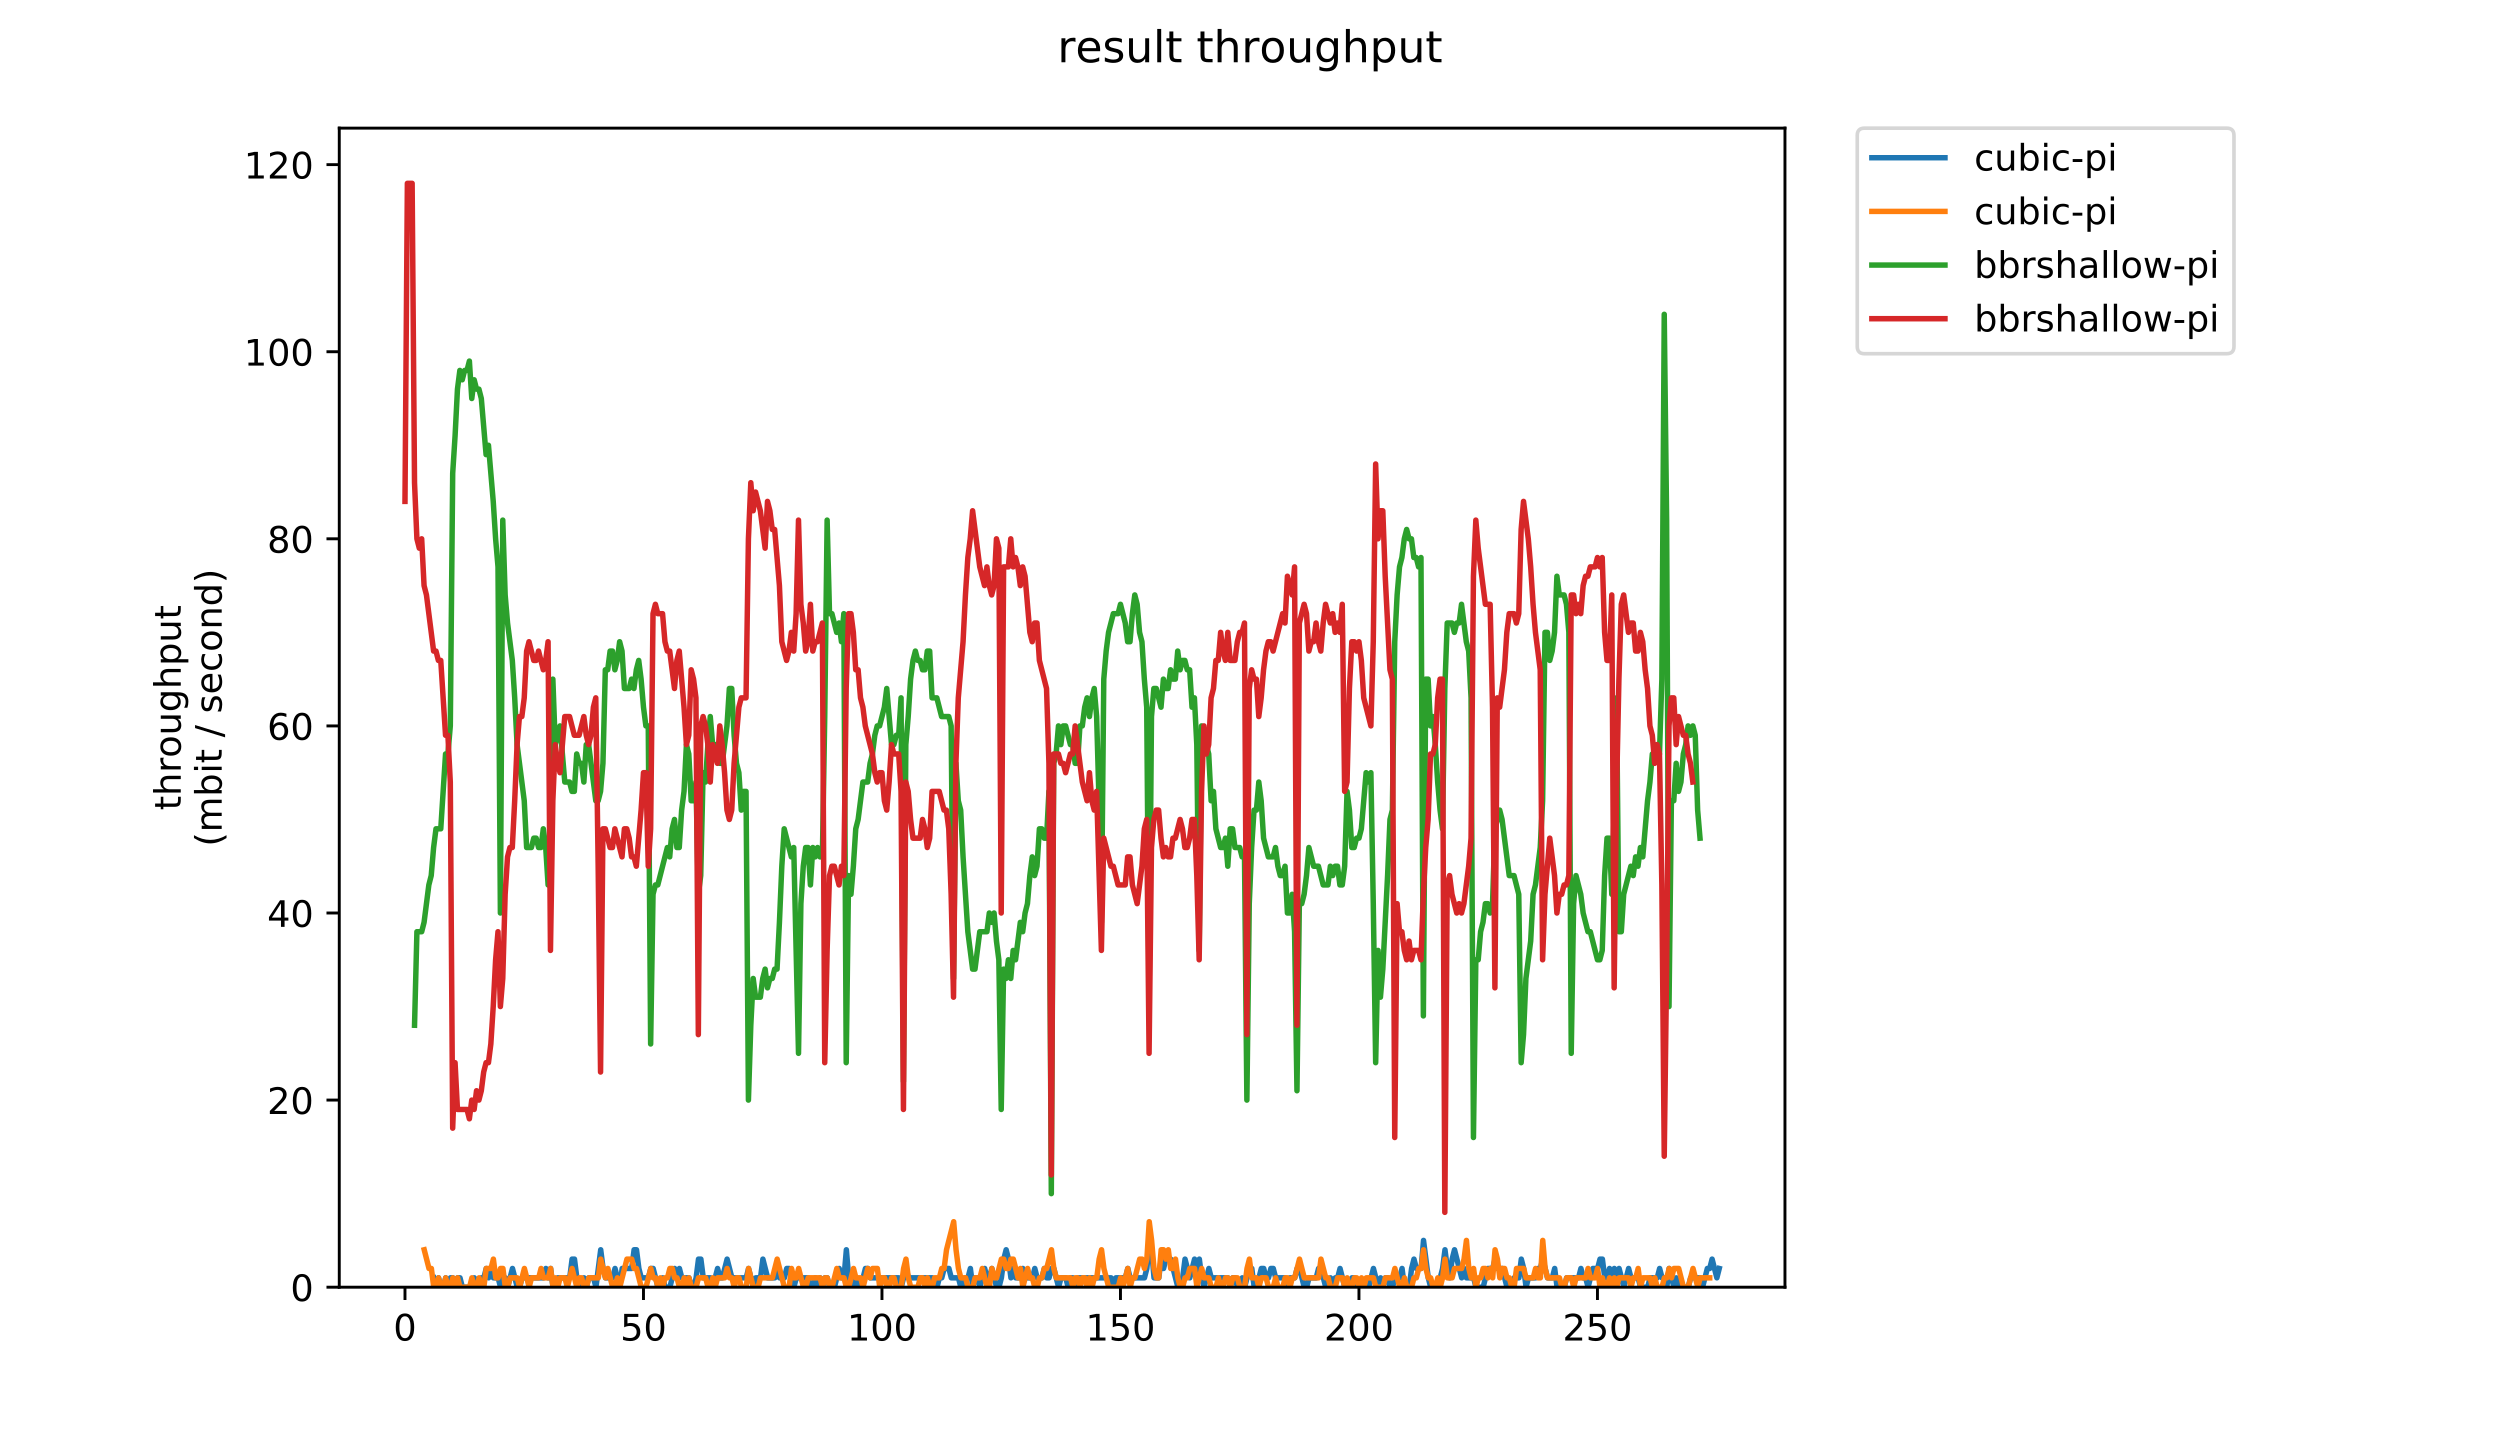 <?xml version="1.0" encoding="utf-8" standalone="no"?>
<!DOCTYPE svg PUBLIC "-//W3C//DTD SVG 1.1//EN"
  "http://www.w3.org/Graphics/SVG/1.1/DTD/svg11.dtd">
<!-- Created with matplotlib (https://matplotlib.org/) -->
<svg height="396pt" version="1.1" viewBox="0 0 684 396" width="684pt" xmlns="http://www.w3.org/2000/svg" xmlns:xlink="http://www.w3.org/1999/xlink">
 <defs>
  <style type="text/css">
*{stroke-linecap:butt;stroke-linejoin:round;}
  </style>
 </defs>
 <g id="figure_1">
  <g id="patch_1">
   <path d="M 0 396 
L 684 396 
L 684 0 
L 0 0 
z
" style="fill:#ffffff;"/>
  </g>
  <g id="axes_1">
   <g id="patch_2">
    <path d="M 92.824 352.174 
L 488.365 352.174 
L 488.365 35.062 
L 92.824 35.062 
z
" style="fill:#ffffff;"/>
   </g>
   <g id="matplotlib.axis_1">
    <g id="xtick_1">
     <g id="line2d_1">
      <defs>
       <path d="M 0 0 
L 0 3.5 
" id="m03ad775b91" style="stroke:#000000;stroke-width:0.8;"/>
      </defs>
      <g>
       <use style="stroke:#000000;stroke-width:0.8;" x="110.803" xlink:href="#m03ad775b91" y="352.174"/>
      </g>
     </g>
     <g id="text_1">
      <!-- 0 -->
      <defs>
       <path d="M 31.781 66.406 
Q 24.172 66.406 20.328 58.906 
Q 16.5 51.422 16.5 36.375 
Q 16.5 21.391 20.328 13.891 
Q 24.172 6.391 31.781 6.391 
Q 39.453 6.391 43.281 13.891 
Q 47.125 21.391 47.125 36.375 
Q 47.125 51.422 43.281 58.906 
Q 39.453 66.406 31.781 66.406 
z
M 31.781 74.219 
Q 44.047 74.219 50.516 64.516 
Q 56.984 54.828 56.984 36.375 
Q 56.984 17.969 50.516 8.266 
Q 44.047 -1.422 31.781 -1.422 
Q 19.531 -1.422 13.062 8.266 
Q 6.594 17.969 6.594 36.375 
Q 6.594 54.828 13.062 64.516 
Q 19.531 74.219 31.781 74.219 
z
" id="DejaVuSans-48"/>
      </defs>
      <g transform="translate(107.622 366.773)scale(0.1 -0.1)">
       <use xlink:href="#DejaVuSans-48"/>
      </g>
     </g>
    </g>
    <g id="xtick_2">
     <g id="line2d_2">
      <g>
       <use style="stroke:#000000;stroke-width:0.8;" x="176.055" xlink:href="#m03ad775b91" y="352.174"/>
      </g>
     </g>
     <g id="text_2">
      <!-- 50 -->
      <defs>
       <path d="M 10.797 72.906 
L 49.516 72.906 
L 49.516 64.594 
L 19.828 64.594 
L 19.828 46.734 
Q 21.969 47.469 24.109 47.828 
Q 26.266 48.188 28.422 48.188 
Q 40.625 48.188 47.75 41.5 
Q 54.891 34.812 54.891 23.391 
Q 54.891 11.625 47.562 5.094 
Q 40.234 -1.422 26.906 -1.422 
Q 22.312 -1.422 17.547 -0.641 
Q 12.797 0.141 7.719 1.703 
L 7.719 11.625 
Q 12.109 9.234 16.797 8.062 
Q 21.484 6.891 26.703 6.891 
Q 35.156 6.891 40.078 11.328 
Q 45.016 15.766 45.016 23.391 
Q 45.016 31 40.078 35.438 
Q 35.156 39.891 26.703 39.891 
Q 22.75 39.891 18.812 39.016 
Q 14.891 38.141 10.797 36.281 
z
" id="DejaVuSans-53"/>
      </defs>
      <g transform="translate(169.693 366.773)scale(0.1 -0.1)">
       <use xlink:href="#DejaVuSans-53"/>
       <use x="63.623" xlink:href="#DejaVuSans-48"/>
      </g>
     </g>
    </g>
    <g id="xtick_3">
     <g id="line2d_3">
      <g>
       <use style="stroke:#000000;stroke-width:0.8;" x="241.307" xlink:href="#m03ad775b91" y="352.174"/>
      </g>
     </g>
     <g id="text_3">
      <!-- 100 -->
      <defs>
       <path d="M 12.406 8.297 
L 28.516 8.297 
L 28.516 63.922 
L 10.984 60.406 
L 10.984 69.391 
L 28.422 72.906 
L 38.281 72.906 
L 38.281 8.297 
L 54.391 8.297 
L 54.391 0 
L 12.406 0 
z
" id="DejaVuSans-49"/>
      </defs>
      <g transform="translate(231.763 366.773)scale(0.1 -0.1)">
       <use xlink:href="#DejaVuSans-49"/>
       <use x="63.623" xlink:href="#DejaVuSans-48"/>
       <use x="127.246" xlink:href="#DejaVuSans-48"/>
      </g>
     </g>
    </g>
    <g id="xtick_4">
     <g id="line2d_4">
      <g>
       <use style="stroke:#000000;stroke-width:0.8;" x="306.559" xlink:href="#m03ad775b91" y="352.174"/>
      </g>
     </g>
     <g id="text_4">
      <!-- 150 -->
      <g transform="translate(297.015 366.773)scale(0.1 -0.1)">
       <use xlink:href="#DejaVuSans-49"/>
       <use x="63.623" xlink:href="#DejaVuSans-53"/>
       <use x="127.246" xlink:href="#DejaVuSans-48"/>
      </g>
     </g>
    </g>
    <g id="xtick_5">
     <g id="line2d_5">
      <g>
       <use style="stroke:#000000;stroke-width:0.8;" x="371.811" xlink:href="#m03ad775b91" y="352.174"/>
      </g>
     </g>
     <g id="text_5">
      <!-- 200 -->
      <defs>
       <path d="M 19.188 8.297 
L 53.609 8.297 
L 53.609 0 
L 7.328 0 
L 7.328 8.297 
Q 12.938 14.109 22.625 23.891 
Q 32.328 33.688 34.812 36.531 
Q 39.547 41.844 41.422 45.531 
Q 43.312 49.219 43.312 52.781 
Q 43.312 58.594 39.234 62.25 
Q 35.156 65.922 28.609 65.922 
Q 23.969 65.922 18.812 64.312 
Q 13.672 62.703 7.812 59.422 
L 7.812 69.391 
Q 13.766 71.781 18.938 73 
Q 24.125 74.219 28.422 74.219 
Q 39.75 74.219 46.484 68.547 
Q 53.219 62.891 53.219 53.422 
Q 53.219 48.922 51.531 44.891 
Q 49.859 40.875 45.406 35.406 
Q 44.188 33.984 37.641 27.219 
Q 31.109 20.453 19.188 8.297 
z
" id="DejaVuSans-50"/>
      </defs>
      <g transform="translate(362.267 366.773)scale(0.1 -0.1)">
       <use xlink:href="#DejaVuSans-50"/>
       <use x="63.623" xlink:href="#DejaVuSans-48"/>
       <use x="127.246" xlink:href="#DejaVuSans-48"/>
      </g>
     </g>
    </g>
    <g id="xtick_6">
     <g id="line2d_6">
      <g>
       <use style="stroke:#000000;stroke-width:0.8;" x="437.063" xlink:href="#m03ad775b91" y="352.174"/>
      </g>
     </g>
     <g id="text_6">
      <!-- 250 -->
      <g transform="translate(427.519 366.773)scale(0.1 -0.1)">
       <use xlink:href="#DejaVuSans-50"/>
       <use x="63.623" xlink:href="#DejaVuSans-53"/>
       <use x="127.246" xlink:href="#DejaVuSans-48"/>
      </g>
     </g>
    </g>
   </g>
   <g id="matplotlib.axis_2">
    <g id="ytick_1">
     <g id="line2d_7">
      <defs>
       <path d="M 0 0 
L -3.5 0 
" id="m8c7e1a7ffc" style="stroke:#000000;stroke-width:0.8;"/>
      </defs>
      <g>
       <use style="stroke:#000000;stroke-width:0.8;" x="92.824" xlink:href="#m8c7e1a7ffc" y="352.174"/>
      </g>
     </g>
     <g id="text_7">
      <!-- 0 -->
      <g transform="translate(79.461 355.973)scale(0.1 -0.1)">
       <use xlink:href="#DejaVuSans-48"/>
      </g>
     </g>
    </g>
    <g id="ytick_2">
     <g id="line2d_8">
      <g>
       <use style="stroke:#000000;stroke-width:0.8;" x="92.824" xlink:href="#m8c7e1a7ffc" y="300.986"/>
      </g>
     </g>
     <g id="text_8">
      <!-- 20 -->
      <g transform="translate(73.099 304.785)scale(0.1 -0.1)">
       <use xlink:href="#DejaVuSans-50"/>
       <use x="63.623" xlink:href="#DejaVuSans-48"/>
      </g>
     </g>
    </g>
    <g id="ytick_3">
     <g id="line2d_9">
      <g>
       <use style="stroke:#000000;stroke-width:0.8;" x="92.824" xlink:href="#m8c7e1a7ffc" y="249.798"/>
      </g>
     </g>
     <g id="text_9">
      <!-- 40 -->
      <defs>
       <path d="M 37.797 64.312 
L 12.891 25.391 
L 37.797 25.391 
z
M 35.203 72.906 
L 47.609 72.906 
L 47.609 25.391 
L 58.016 25.391 
L 58.016 17.188 
L 47.609 17.188 
L 47.609 0 
L 37.797 0 
L 37.797 17.188 
L 4.891 17.188 
L 4.891 26.703 
z
" id="DejaVuSans-52"/>
      </defs>
      <g transform="translate(73.099 253.597)scale(0.1 -0.1)">
       <use xlink:href="#DejaVuSans-52"/>
       <use x="63.623" xlink:href="#DejaVuSans-48"/>
      </g>
     </g>
    </g>
    <g id="ytick_4">
     <g id="line2d_10">
      <g>
       <use style="stroke:#000000;stroke-width:0.8;" x="92.824" xlink:href="#m8c7e1a7ffc" y="198.609"/>
      </g>
     </g>
     <g id="text_10">
      <!-- 60 -->
      <defs>
       <path d="M 33.016 40.375 
Q 26.375 40.375 22.484 35.828 
Q 18.609 31.297 18.609 23.391 
Q 18.609 15.531 22.484 10.953 
Q 26.375 6.391 33.016 6.391 
Q 39.656 6.391 43.531 10.953 
Q 47.406 15.531 47.406 23.391 
Q 47.406 31.297 43.531 35.828 
Q 39.656 40.375 33.016 40.375 
z
M 52.594 71.297 
L 52.594 62.312 
Q 48.875 64.062 45.094 64.984 
Q 41.312 65.922 37.594 65.922 
Q 27.828 65.922 22.672 59.328 
Q 17.531 52.734 16.797 39.406 
Q 19.672 43.656 24.016 45.922 
Q 28.375 48.188 33.594 48.188 
Q 44.578 48.188 50.953 41.516 
Q 57.328 34.859 57.328 23.391 
Q 57.328 12.156 50.688 5.359 
Q 44.047 -1.422 33.016 -1.422 
Q 20.359 -1.422 13.672 8.266 
Q 6.984 17.969 6.984 36.375 
Q 6.984 53.656 15.188 63.938 
Q 23.391 74.219 37.203 74.219 
Q 40.922 74.219 44.703 73.484 
Q 48.484 72.75 52.594 71.297 
z
" id="DejaVuSans-54"/>
      </defs>
      <g transform="translate(73.099 202.408)scale(0.1 -0.1)">
       <use xlink:href="#DejaVuSans-54"/>
       <use x="63.623" xlink:href="#DejaVuSans-48"/>
      </g>
     </g>
    </g>
    <g id="ytick_5">
     <g id="line2d_11">
      <g>
       <use style="stroke:#000000;stroke-width:0.8;" x="92.824" xlink:href="#m8c7e1a7ffc" y="147.421"/>
      </g>
     </g>
     <g id="text_11">
      <!-- 80 -->
      <defs>
       <path d="M 31.781 34.625 
Q 24.75 34.625 20.719 30.859 
Q 16.703 27.094 16.703 20.516 
Q 16.703 13.922 20.719 10.156 
Q 24.75 6.391 31.781 6.391 
Q 38.812 6.391 42.859 10.172 
Q 46.922 13.969 46.922 20.516 
Q 46.922 27.094 42.891 30.859 
Q 38.875 34.625 31.781 34.625 
z
M 21.922 38.812 
Q 15.578 40.375 12.031 44.719 
Q 8.5 49.078 8.5 55.328 
Q 8.5 64.062 14.719 69.141 
Q 20.953 74.219 31.781 74.219 
Q 42.672 74.219 48.875 69.141 
Q 55.078 64.062 55.078 55.328 
Q 55.078 49.078 51.531 44.719 
Q 48 40.375 41.703 38.812 
Q 48.828 37.156 52.797 32.312 
Q 56.781 27.484 56.781 20.516 
Q 56.781 9.906 50.312 4.234 
Q 43.844 -1.422 31.781 -1.422 
Q 19.734 -1.422 13.25 4.234 
Q 6.781 9.906 6.781 20.516 
Q 6.781 27.484 10.781 32.312 
Q 14.797 37.156 21.922 38.812 
z
M 18.312 54.391 
Q 18.312 48.734 21.844 45.562 
Q 25.391 42.391 31.781 42.391 
Q 38.141 42.391 41.719 45.562 
Q 45.312 48.734 45.312 54.391 
Q 45.312 60.062 41.719 63.234 
Q 38.141 66.406 31.781 66.406 
Q 25.391 66.406 21.844 63.234 
Q 18.312 60.062 18.312 54.391 
z
" id="DejaVuSans-56"/>
      </defs>
      <g transform="translate(73.099 151.22)scale(0.1 -0.1)">
       <use xlink:href="#DejaVuSans-56"/>
       <use x="63.623" xlink:href="#DejaVuSans-48"/>
      </g>
     </g>
    </g>
    <g id="ytick_6">
     <g id="line2d_12">
      <g>
       <use style="stroke:#000000;stroke-width:0.8;" x="92.824" xlink:href="#m8c7e1a7ffc" y="96.233"/>
      </g>
     </g>
     <g id="text_12">
      <!-- 100 -->
      <g transform="translate(66.736 100.032)scale(0.1 -0.1)">
       <use xlink:href="#DejaVuSans-49"/>
       <use x="63.623" xlink:href="#DejaVuSans-48"/>
       <use x="127.246" xlink:href="#DejaVuSans-48"/>
      </g>
     </g>
    </g>
    <g id="ytick_7">
     <g id="line2d_13">
      <g>
       <use style="stroke:#000000;stroke-width:0.8;" x="92.824" xlink:href="#m8c7e1a7ffc" y="45.044"/>
      </g>
     </g>
     <g id="text_13">
      <!-- 120 -->
      <g transform="translate(66.736 48.843)scale(0.1 -0.1)">
       <use xlink:href="#DejaVuSans-49"/>
       <use x="63.623" xlink:href="#DejaVuSans-50"/>
       <use x="127.246" xlink:href="#DejaVuSans-48"/>
      </g>
     </g>
    </g>
    <g id="text_14">
     <!-- throughput -->
     <defs>
      <path d="M 18.312 70.219 
L 18.312 54.688 
L 36.812 54.688 
L 36.812 47.703 
L 18.312 47.703 
L 18.312 18.016 
Q 18.312 11.328 20.141 9.422 
Q 21.969 7.516 27.594 7.516 
L 36.812 7.516 
L 36.812 0 
L 27.594 0 
Q 17.188 0 13.234 3.875 
Q 9.281 7.766 9.281 18.016 
L 9.281 47.703 
L 2.688 47.703 
L 2.688 54.688 
L 9.281 54.688 
L 9.281 70.219 
z
" id="DejaVuSans-116"/>
      <path d="M 54.891 33.016 
L 54.891 0 
L 45.906 0 
L 45.906 32.719 
Q 45.906 40.484 42.875 44.328 
Q 39.844 48.188 33.797 48.188 
Q 26.516 48.188 22.312 43.547 
Q 18.109 38.922 18.109 30.906 
L 18.109 0 
L 9.078 0 
L 9.078 75.984 
L 18.109 75.984 
L 18.109 46.188 
Q 21.344 51.125 25.703 53.562 
Q 30.078 56 35.797 56 
Q 45.219 56 50.047 50.172 
Q 54.891 44.344 54.891 33.016 
z
" id="DejaVuSans-104"/>
      <path d="M 41.109 46.297 
Q 39.594 47.172 37.812 47.578 
Q 36.031 48 33.891 48 
Q 26.266 48 22.188 43.047 
Q 18.109 38.094 18.109 28.812 
L 18.109 0 
L 9.078 0 
L 9.078 54.688 
L 18.109 54.688 
L 18.109 46.188 
Q 20.953 51.172 25.484 53.578 
Q 30.031 56 36.531 56 
Q 37.453 56 38.578 55.875 
Q 39.703 55.766 41.062 55.516 
z
" id="DejaVuSans-114"/>
      <path d="M 30.609 48.391 
Q 23.391 48.391 19.188 42.75 
Q 14.984 37.109 14.984 27.297 
Q 14.984 17.484 19.156 11.844 
Q 23.344 6.203 30.609 6.203 
Q 37.797 6.203 41.984 11.859 
Q 46.188 17.531 46.188 27.297 
Q 46.188 37.016 41.984 42.703 
Q 37.797 48.391 30.609 48.391 
z
M 30.609 56 
Q 42.328 56 49.016 48.375 
Q 55.719 40.766 55.719 27.297 
Q 55.719 13.875 49.016 6.219 
Q 42.328 -1.422 30.609 -1.422 
Q 18.844 -1.422 12.172 6.219 
Q 5.516 13.875 5.516 27.297 
Q 5.516 40.766 12.172 48.375 
Q 18.844 56 30.609 56 
z
" id="DejaVuSans-111"/>
      <path d="M 8.5 21.578 
L 8.5 54.688 
L 17.484 54.688 
L 17.484 21.922 
Q 17.484 14.156 20.5 10.266 
Q 23.531 6.391 29.594 6.391 
Q 36.859 6.391 41.078 11.031 
Q 45.312 15.672 45.312 23.688 
L 45.312 54.688 
L 54.297 54.688 
L 54.297 0 
L 45.312 0 
L 45.312 8.406 
Q 42.047 3.422 37.719 1 
Q 33.406 -1.422 27.688 -1.422 
Q 18.266 -1.422 13.375 4.438 
Q 8.5 10.297 8.5 21.578 
z
M 31.109 56 
z
" id="DejaVuSans-117"/>
      <path d="M 45.406 27.984 
Q 45.406 37.75 41.375 43.109 
Q 37.359 48.484 30.078 48.484 
Q 22.859 48.484 18.828 43.109 
Q 14.797 37.75 14.797 27.984 
Q 14.797 18.266 18.828 12.891 
Q 22.859 7.516 30.078 7.516 
Q 37.359 7.516 41.375 12.891 
Q 45.406 18.266 45.406 27.984 
z
M 54.391 6.781 
Q 54.391 -7.172 48.188 -13.984 
Q 42 -20.797 29.203 -20.797 
Q 24.469 -20.797 20.266 -20.094 
Q 16.062 -19.391 12.109 -17.922 
L 12.109 -9.188 
Q 16.062 -11.328 19.922 -12.344 
Q 23.781 -13.375 27.781 -13.375 
Q 36.625 -13.375 41.016 -8.766 
Q 45.406 -4.156 45.406 5.172 
L 45.406 9.625 
Q 42.625 4.781 38.281 2.391 
Q 33.938 0 27.875 0 
Q 17.828 0 11.672 7.656 
Q 5.516 15.328 5.516 27.984 
Q 5.516 40.672 11.672 48.328 
Q 17.828 56 27.875 56 
Q 33.938 56 38.281 53.609 
Q 42.625 51.219 45.406 46.391 
L 45.406 54.688 
L 54.391 54.688 
z
" id="DejaVuSans-103"/>
      <path d="M 18.109 8.203 
L 18.109 -20.797 
L 9.078 -20.797 
L 9.078 54.688 
L 18.109 54.688 
L 18.109 46.391 
Q 20.953 51.266 25.266 53.625 
Q 29.594 56 35.594 56 
Q 45.562 56 51.781 48.094 
Q 58.016 40.188 58.016 27.297 
Q 58.016 14.406 51.781 6.484 
Q 45.562 -1.422 35.594 -1.422 
Q 29.594 -1.422 25.266 0.953 
Q 20.953 3.328 18.109 8.203 
z
M 48.688 27.297 
Q 48.688 37.203 44.609 42.844 
Q 40.531 48.484 33.406 48.484 
Q 26.266 48.484 22.188 42.844 
Q 18.109 37.203 18.109 27.297 
Q 18.109 17.391 22.188 11.75 
Q 26.266 6.109 33.406 6.109 
Q 40.531 6.109 44.609 11.75 
Q 48.688 17.391 48.688 27.297 
z
" id="DejaVuSans-112"/>
     </defs>
     <g transform="translate(49.459 221.675)rotate(-90)scale(0.1 -0.1)">
      <use xlink:href="#DejaVuSans-116"/>
      <use x="39.209" xlink:href="#DejaVuSans-104"/>
      <use x="102.588" xlink:href="#DejaVuSans-114"/>
      <use x="143.67" xlink:href="#DejaVuSans-111"/>
      <use x="204.852" xlink:href="#DejaVuSans-117"/>
      <use x="268.23" xlink:href="#DejaVuSans-103"/>
      <use x="331.707" xlink:href="#DejaVuSans-104"/>
      <use x="395.086" xlink:href="#DejaVuSans-112"/>
      <use x="458.562" xlink:href="#DejaVuSans-117"/>
      <use x="521.941" xlink:href="#DejaVuSans-116"/>
     </g>
     <!-- (mbit / second) -->
     <defs>
      <path d="M 31 75.875 
Q 24.469 64.656 21.281 53.656 
Q 18.109 42.672 18.109 31.391 
Q 18.109 20.125 21.312 9.062 
Q 24.516 -2 31 -13.188 
L 23.188 -13.188 
Q 15.875 -1.703 12.234 9.375 
Q 8.594 20.453 8.594 31.391 
Q 8.594 42.281 12.203 53.312 
Q 15.828 64.359 23.188 75.875 
z
" id="DejaVuSans-40"/>
      <path d="M 52 44.188 
Q 55.375 50.25 60.062 53.125 
Q 64.75 56 71.094 56 
Q 79.641 56 84.281 50.016 
Q 88.922 44.047 88.922 33.016 
L 88.922 0 
L 79.891 0 
L 79.891 32.719 
Q 79.891 40.578 77.094 44.375 
Q 74.312 48.188 68.609 48.188 
Q 61.625 48.188 57.562 43.547 
Q 53.516 38.922 53.516 30.906 
L 53.516 0 
L 44.484 0 
L 44.484 32.719 
Q 44.484 40.625 41.703 44.406 
Q 38.922 48.188 33.109 48.188 
Q 26.219 48.188 22.156 43.531 
Q 18.109 38.875 18.109 30.906 
L 18.109 0 
L 9.078 0 
L 9.078 54.688 
L 18.109 54.688 
L 18.109 46.188 
Q 21.188 51.219 25.484 53.609 
Q 29.781 56 35.688 56 
Q 41.656 56 45.828 52.969 
Q 50 49.953 52 44.188 
z
" id="DejaVuSans-109"/>
      <path d="M 48.688 27.297 
Q 48.688 37.203 44.609 42.844 
Q 40.531 48.484 33.406 48.484 
Q 26.266 48.484 22.188 42.844 
Q 18.109 37.203 18.109 27.297 
Q 18.109 17.391 22.188 11.75 
Q 26.266 6.109 33.406 6.109 
Q 40.531 6.109 44.609 11.75 
Q 48.688 17.391 48.688 27.297 
z
M 18.109 46.391 
Q 20.953 51.266 25.266 53.625 
Q 29.594 56 35.594 56 
Q 45.562 56 51.781 48.094 
Q 58.016 40.188 58.016 27.297 
Q 58.016 14.406 51.781 6.484 
Q 45.562 -1.422 35.594 -1.422 
Q 29.594 -1.422 25.266 0.953 
Q 20.953 3.328 18.109 8.203 
L 18.109 0 
L 9.078 0 
L 9.078 75.984 
L 18.109 75.984 
z
" id="DejaVuSans-98"/>
      <path d="M 9.422 54.688 
L 18.406 54.688 
L 18.406 0 
L 9.422 0 
z
M 9.422 75.984 
L 18.406 75.984 
L 18.406 64.594 
L 9.422 64.594 
z
" id="DejaVuSans-105"/>
      <path id="DejaVuSans-32"/>
      <path d="M 25.391 72.906 
L 33.688 72.906 
L 8.297 -9.281 
L 0 -9.281 
z
" id="DejaVuSans-47"/>
      <path d="M 44.281 53.078 
L 44.281 44.578 
Q 40.484 46.531 36.375 47.5 
Q 32.281 48.484 27.875 48.484 
Q 21.188 48.484 17.844 46.438 
Q 14.5 44.391 14.5 40.281 
Q 14.5 37.156 16.891 35.375 
Q 19.281 33.594 26.516 31.984 
L 29.594 31.297 
Q 39.156 29.25 43.188 25.516 
Q 47.219 21.781 47.219 15.094 
Q 47.219 7.469 41.188 3.016 
Q 35.156 -1.422 24.609 -1.422 
Q 20.219 -1.422 15.453 -0.562 
Q 10.688 0.297 5.422 2 
L 5.422 11.281 
Q 10.406 8.688 15.234 7.391 
Q 20.062 6.109 24.812 6.109 
Q 31.156 6.109 34.562 8.281 
Q 37.984 10.453 37.984 14.406 
Q 37.984 18.062 35.516 20.016 
Q 33.062 21.969 24.703 23.781 
L 21.578 24.516 
Q 13.234 26.266 9.516 29.906 
Q 5.812 33.547 5.812 39.891 
Q 5.812 47.609 11.281 51.797 
Q 16.75 56 26.812 56 
Q 31.781 56 36.172 55.266 
Q 40.578 54.547 44.281 53.078 
z
" id="DejaVuSans-115"/>
      <path d="M 56.203 29.594 
L 56.203 25.203 
L 14.891 25.203 
Q 15.484 15.922 20.484 11.062 
Q 25.484 6.203 34.422 6.203 
Q 39.594 6.203 44.453 7.469 
Q 49.312 8.734 54.109 11.281 
L 54.109 2.781 
Q 49.266 0.734 44.188 -0.344 
Q 39.109 -1.422 33.891 -1.422 
Q 20.797 -1.422 13.156 6.188 
Q 5.516 13.812 5.516 26.812 
Q 5.516 40.234 12.766 48.109 
Q 20.016 56 32.328 56 
Q 43.359 56 49.781 48.891 
Q 56.203 41.797 56.203 29.594 
z
M 47.219 32.234 
Q 47.125 39.594 43.094 43.984 
Q 39.062 48.391 32.422 48.391 
Q 24.906 48.391 20.391 44.141 
Q 15.875 39.891 15.188 32.172 
z
" id="DejaVuSans-101"/>
      <path d="M 48.781 52.594 
L 48.781 44.188 
Q 44.969 46.297 41.141 47.344 
Q 37.312 48.391 33.406 48.391 
Q 24.656 48.391 19.812 42.844 
Q 14.984 37.312 14.984 27.297 
Q 14.984 17.281 19.812 11.734 
Q 24.656 6.203 33.406 6.203 
Q 37.312 6.203 41.141 7.25 
Q 44.969 8.297 48.781 10.406 
L 48.781 2.094 
Q 45.016 0.344 40.984 -0.531 
Q 36.969 -1.422 32.422 -1.422 
Q 20.062 -1.422 12.781 6.344 
Q 5.516 14.109 5.516 27.297 
Q 5.516 40.672 12.859 48.328 
Q 20.219 56 33.016 56 
Q 37.156 56 41.109 55.141 
Q 45.062 54.297 48.781 52.594 
z
" id="DejaVuSans-99"/>
      <path d="M 54.891 33.016 
L 54.891 0 
L 45.906 0 
L 45.906 32.719 
Q 45.906 40.484 42.875 44.328 
Q 39.844 48.188 33.797 48.188 
Q 26.516 48.188 22.312 43.547 
Q 18.109 38.922 18.109 30.906 
L 18.109 0 
L 9.078 0 
L 9.078 54.688 
L 18.109 54.688 
L 18.109 46.188 
Q 21.344 51.125 25.703 53.562 
Q 30.078 56 35.797 56 
Q 45.219 56 50.047 50.172 
Q 54.891 44.344 54.891 33.016 
z
" id="DejaVuSans-110"/>
      <path d="M 45.406 46.391 
L 45.406 75.984 
L 54.391 75.984 
L 54.391 0 
L 45.406 0 
L 45.406 8.203 
Q 42.578 3.328 38.25 0.953 
Q 33.938 -1.422 27.875 -1.422 
Q 17.969 -1.422 11.734 6.484 
Q 5.516 14.406 5.516 27.297 
Q 5.516 40.188 11.734 48.094 
Q 17.969 56 27.875 56 
Q 33.938 56 38.25 53.625 
Q 42.578 51.266 45.406 46.391 
z
M 14.797 27.297 
Q 14.797 17.391 18.875 11.75 
Q 22.953 6.109 30.078 6.109 
Q 37.203 6.109 41.297 11.75 
Q 45.406 17.391 45.406 27.297 
Q 45.406 37.203 41.297 42.844 
Q 37.203 48.484 30.078 48.484 
Q 22.953 48.484 18.875 42.844 
Q 14.797 37.203 14.797 27.297 
z
" id="DejaVuSans-100"/>
      <path d="M 8.016 75.875 
L 15.828 75.875 
Q 23.141 64.359 26.781 53.312 
Q 30.422 42.281 30.422 31.391 
Q 30.422 20.453 26.781 9.375 
Q 23.141 -1.703 15.828 -13.188 
L 8.016 -13.188 
Q 14.5 -2 17.703 9.062 
Q 20.906 20.125 20.906 31.391 
Q 20.906 42.672 17.703 53.656 
Q 14.5 64.656 8.016 75.875 
z
" id="DejaVuSans-41"/>
     </defs>
     <g transform="translate(60.657 231.609)rotate(-90)scale(0.1 -0.1)">
      <use xlink:href="#DejaVuSans-40"/>
      <use x="39.014" xlink:href="#DejaVuSans-109"/>
      <use x="136.426" xlink:href="#DejaVuSans-98"/>
      <use x="199.902" xlink:href="#DejaVuSans-105"/>
      <use x="227.686" xlink:href="#DejaVuSans-116"/>
      <use x="266.895" xlink:href="#DejaVuSans-32"/>
      <use x="298.682" xlink:href="#DejaVuSans-47"/>
      <use x="332.373" xlink:href="#DejaVuSans-32"/>
      <use x="364.16" xlink:href="#DejaVuSans-115"/>
      <use x="416.26" xlink:href="#DejaVuSans-101"/>
      <use x="477.783" xlink:href="#DejaVuSans-99"/>
      <use x="532.764" xlink:href="#DejaVuSans-111"/>
      <use x="593.945" xlink:href="#DejaVuSans-110"/>
      <use x="657.324" xlink:href="#DejaVuSans-100"/>
      <use x="720.801" xlink:href="#DejaVuSans-41"/>
     </g>
    </g>
   </g>
   <g id="line2d_14">
    <path clip-path="url(#pf5081dd274)" d="M 118.678 349.615 
L 119.33 352.174 
L 119.983 349.615 
L 120.635 352.174 
L 121.288 352.174 
L 121.94 349.615 
L 122.593 352.174 
L 123.245 349.615 
L 123.898 349.615 
L 124.55 352.174 
L 125.203 349.615 
L 125.855 349.615 
L 126.508 352.174 
L 129.118 352.174 
L 129.771 349.615 
L 130.423 352.174 
L 131.076 352.174 
L 131.728 349.615 
L 132.381 349.615 
L 133.033 347.055 
L 133.686 349.615 
L 134.338 347.055 
L 134.991 349.615 
L 136.296 349.615 
L 136.948 352.174 
L 137.601 349.615 
L 138.253 349.615 
L 138.906 352.174 
L 140.211 347.055 
L 141.516 352.174 
L 142.168 352.174 
L 142.821 349.615 
L 148.694 349.615 
L 149.346 347.055 
L 149.999 349.615 
L 150.651 347.055 
L 151.304 352.174 
L 151.956 352.174 
L 152.609 349.615 
L 155.871 349.615 
L 156.524 344.496 
L 157.176 344.496 
L 157.829 349.615 
L 158.481 352.174 
L 159.134 352.174 
L 159.786 349.615 
L 160.439 352.174 
L 161.092 349.615 
L 162.397 349.615 
L 163.049 352.174 
L 164.354 341.937 
L 165.007 347.055 
L 165.659 349.615 
L 167.617 349.615 
L 168.269 347.055 
L 169.574 352.174 
L 170.227 347.055 
L 172.837 347.055 
L 173.489 341.937 
L 174.142 341.937 
L 174.794 347.055 
L 175.447 349.615 
L 177.405 349.615 
L 178.057 347.055 
L 178.71 347.055 
L 180.015 352.174 
L 180.667 352.174 
L 181.32 349.615 
L 181.972 352.174 
L 183.277 352.174 
L 184.582 347.055 
L 185.235 349.615 
L 185.887 347.055 
L 186.54 349.615 
L 188.497 349.615 
L 189.15 352.174 
L 189.802 352.174 
L 190.455 349.615 
L 191.107 344.496 
L 191.76 344.496 
L 192.412 349.615 
L 194.37 349.615 
L 195.023 352.174 
L 196.328 347.055 
L 196.98 349.615 
L 197.633 349.615 
L 198.938 344.496 
L 200.243 349.615 
L 204.158 349.615 
L 204.81 347.055 
L 206.115 352.174 
L 206.768 349.615 
L 208.073 349.615 
L 208.725 344.496 
L 210.031 349.615 
L 211.988 349.615 
L 212.641 347.055 
L 213.293 349.615 
L 214.598 349.615 
L 215.251 347.055 
L 215.903 347.055 
L 217.208 352.174 
L 217.861 349.615 
L 221.123 349.615 
L 221.776 352.174 
L 222.428 352.174 
L 223.081 349.615 
L 223.733 352.174 
L 224.386 349.615 
L 225.038 352.174 
L 225.691 349.615 
L 226.344 349.615 
L 226.996 352.174 
L 228.301 352.174 
L 229.606 347.055 
L 230.259 349.615 
L 230.911 349.615 
L 231.564 341.937 
L 232.216 349.615 
L 232.869 352.174 
L 233.521 352.174 
L 234.174 349.615 
L 234.826 352.174 
L 235.479 352.174 
L 236.784 347.055 
L 237.436 347.055 
L 238.089 349.615 
L 245.919 349.615 
L 246.572 352.174 
L 247.877 347.055 
L 248.529 349.615 
L 255.054 349.615 
L 255.707 352.174 
L 256.359 352.174 
L 257.012 349.615 
L 257.665 349.615 
L 258.317 347.055 
L 259.622 347.055 
L 260.275 349.615 
L 262.232 349.615 
L 262.885 352.174 
L 263.537 352.174 
L 264.19 349.615 
L 264.842 349.615 
L 265.495 347.055 
L 266.147 352.174 
L 266.8 349.615 
L 267.452 349.615 
L 268.105 352.174 
L 269.41 347.055 
L 270.062 349.615 
L 270.715 349.615 
L 271.367 347.055 
L 272.672 352.174 
L 273.325 352.174 
L 273.978 349.615 
L 274.63 344.496 
L 275.283 341.937 
L 275.935 344.496 
L 276.588 349.615 
L 277.24 347.055 
L 277.893 349.615 
L 279.198 349.615 
L 279.85 347.055 
L 280.503 349.615 
L 282.46 349.615 
L 283.113 347.055 
L 283.765 349.615 
L 285.07 349.615 
L 285.723 347.055 
L 286.375 349.615 
L 287.028 349.615 
L 287.68 347.055 
L 288.333 347.055 
L 289.638 352.174 
L 290.291 349.615 
L 291.596 349.615 
L 292.248 352.174 
L 292.901 349.615 
L 293.553 349.615 
L 294.206 352.174 
L 294.858 349.615 
L 303.993 349.615 
L 304.646 352.174 
L 305.299 349.615 
L 307.909 349.615 
L 308.561 347.055 
L 309.214 349.615 
L 313.129 349.615 
L 313.781 347.055 
L 314.434 339.377 
L 315.086 341.937 
L 315.739 349.615 
L 317.044 349.615 
L 317.696 344.496 
L 318.349 347.055 
L 319.001 344.496 
L 320.306 344.496 
L 322.264 352.174 
L 322.917 352.174 
L 323.569 349.615 
L 324.222 344.496 
L 325.527 349.615 
L 326.832 344.496 
L 327.484 349.615 
L 328.137 344.496 
L 328.789 349.615 
L 329.442 352.174 
L 330.747 347.055 
L 331.399 349.615 
L 335.967 349.615 
L 336.619 352.174 
L 337.272 349.615 
L 337.925 349.615 
L 338.577 352.174 
L 339.23 352.174 
L 339.882 349.615 
L 340.535 352.174 
L 341.84 347.055 
L 342.492 347.055 
L 343.145 352.174 
L 343.797 352.174 
L 345.102 347.055 
L 345.755 347.055 
L 346.407 349.615 
L 347.06 349.615 
L 347.712 347.055 
L 348.365 347.055 
L 349.017 349.615 
L 351.627 349.615 
L 352.28 352.174 
L 352.932 349.615 
L 354.238 349.615 
L 354.89 347.055 
L 355.543 347.055 
L 356.848 352.174 
L 357.5 352.174 
L 358.153 349.615 
L 360.11 349.615 
L 360.763 347.055 
L 361.415 347.055 
L 362.72 352.174 
L 363.373 352.174 
L 364.025 349.615 
L 364.678 352.174 
L 365.33 349.615 
L 365.983 349.615 
L 366.635 347.055 
L 367.94 352.174 
L 369.245 352.174 
L 369.898 349.615 
L 370.551 349.615 
L 371.203 352.174 
L 374.466 352.174 
L 375.771 347.055 
L 377.076 352.174 
L 377.728 349.615 
L 378.381 352.174 
L 379.033 349.615 
L 379.686 349.615 
L 380.338 352.174 
L 380.991 352.174 
L 381.643 349.615 
L 382.948 349.615 
L 383.601 347.055 
L 384.253 352.174 
L 385.559 352.174 
L 386.211 347.055 
L 386.864 344.496 
L 387.516 347.055 
L 388.821 347.055 
L 389.474 339.377 
L 390.779 349.615 
L 391.431 352.174 
L 393.389 352.174 
L 394.694 347.055 
L 395.346 341.937 
L 395.999 347.055 
L 396.651 349.615 
L 397.304 344.496 
L 397.956 341.937 
L 399.914 349.615 
L 400.566 347.055 
L 401.219 349.615 
L 403.177 349.615 
L 403.829 352.174 
L 405.787 352.174 
L 407.092 347.055 
L 408.397 347.055 
L 409.049 344.496 
L 409.702 347.055 
L 411.007 347.055 
L 412.312 352.174 
L 413.617 352.174 
L 414.269 349.615 
L 415.574 349.615 
L 416.227 344.496 
L 416.879 347.055 
L 417.532 352.174 
L 418.185 349.615 
L 420.142 349.615 
L 420.795 347.055 
L 421.447 347.055 
L 422.1 344.496 
L 423.405 349.615 
L 424.71 349.615 
L 425.362 347.055 
L 426.015 352.174 
L 427.972 352.174 
L 428.625 349.615 
L 431.887 349.615 
L 432.54 347.055 
L 433.192 349.615 
L 433.845 349.615 
L 434.498 352.174 
L 435.803 347.055 
L 437.108 347.055 
L 437.76 344.496 
L 438.413 344.496 
L 439.065 349.615 
L 439.718 349.615 
L 440.37 347.055 
L 441.023 349.615 
L 441.675 347.055 
L 442.328 349.615 
L 442.98 347.055 
L 444.285 352.174 
L 445.59 347.055 
L 446.243 349.615 
L 448.2 349.615 
L 448.853 352.174 
L 450.811 352.174 
L 451.463 349.615 
L 453.421 349.615 
L 454.073 347.055 
L 454.726 349.615 
L 455.378 349.615 
L 456.031 352.174 
L 456.683 347.055 
L 457.988 352.174 
L 458.641 349.615 
L 459.293 352.174 
L 461.903 352.174 
L 462.556 349.615 
L 465.166 349.615 
L 465.819 352.174 
L 467.124 347.055 
L 467.776 347.055 
L 468.429 344.496 
L 469.734 349.615 
L 470.386 347.055 
L 470.386 347.055 
" style="fill:none;stroke:#1f77b4;stroke-linecap:square;stroke-width:1.5;"/>
   </g>
   <g id="line2d_15">
    <path clip-path="url(#pf5081dd274)" d="M 116.065 341.937 
L 117.37 347.055 
L 118.023 347.055 
L 118.675 352.174 
L 119.328 352.174 
L 119.98 349.615 
L 120.633 352.174 
L 121.285 352.174 
L 121.938 349.615 
L 122.59 352.174 
L 123.243 352.174 
L 123.895 349.615 
L 124.548 352.174 
L 125.2 349.615 
L 125.853 352.174 
L 128.463 352.174 
L 129.115 349.615 
L 129.768 352.174 
L 130.42 352.174 
L 131.073 349.615 
L 131.725 352.174 
L 132.378 352.174 
L 133.031 347.055 
L 134.336 347.055 
L 134.988 344.496 
L 135.641 349.615 
L 136.293 349.615 
L 136.946 347.055 
L 137.598 347.055 
L 138.251 352.174 
L 138.903 352.174 
L 139.556 349.615 
L 141.513 349.615 
L 142.166 352.174 
L 143.471 347.055 
L 144.776 352.174 
L 145.428 349.615 
L 147.386 349.615 
L 148.038 347.055 
L 148.691 349.615 
L 149.996 349.615 
L 150.649 347.055 
L 151.301 352.174 
L 151.954 349.615 
L 152.606 352.174 
L 153.259 349.615 
L 154.564 349.615 
L 155.216 352.174 
L 156.521 347.055 
L 157.826 352.174 
L 158.479 349.615 
L 159.131 349.615 
L 159.784 352.174 
L 160.436 352.174 
L 161.089 349.615 
L 163.699 349.615 
L 164.351 344.496 
L 165.657 349.615 
L 166.309 347.055 
L 167.614 352.174 
L 168.267 352.174 
L 168.919 349.615 
L 169.572 352.174 
L 171.529 344.496 
L 172.834 344.496 
L 173.487 347.055 
L 174.139 347.055 
L 175.444 352.174 
L 176.749 352.174 
L 178.054 347.055 
L 178.707 349.615 
L 179.359 349.615 
L 180.012 352.174 
L 180.665 349.615 
L 181.317 352.174 
L 181.97 349.615 
L 182.622 349.615 
L 183.275 347.055 
L 183.927 347.055 
L 184.58 349.615 
L 185.232 349.615 
L 185.885 352.174 
L 186.537 352.174 
L 187.19 349.615 
L 187.842 352.174 
L 188.495 349.615 
L 189.147 352.174 
L 190.452 352.174 
L 191.105 349.615 
L 193.062 349.615 
L 193.715 352.174 
L 194.367 352.174 
L 195.02 349.615 
L 195.672 352.174 
L 196.325 349.615 
L 198.283 349.615 
L 198.935 347.055 
L 199.588 349.615 
L 200.24 349.615 
L 200.893 352.174 
L 201.545 349.615 
L 202.198 349.615 
L 202.85 352.174 
L 204.155 352.174 
L 204.808 347.055 
L 206.113 352.174 
L 207.418 352.174 
L 208.07 349.615 
L 211.333 349.615 
L 212.638 344.496 
L 214.596 352.174 
L 215.901 352.174 
L 216.553 347.055 
L 217.206 349.615 
L 217.858 349.615 
L 218.511 347.055 
L 219.816 352.174 
L 220.468 352.174 
L 221.121 349.615 
L 224.383 349.615 
L 225.036 352.174 
L 225.688 349.615 
L 226.341 349.615 
L 226.993 352.174 
L 227.646 352.174 
L 228.951 347.055 
L 229.604 349.615 
L 230.909 349.615 
L 231.561 352.174 
L 232.214 352.174 
L 233.519 347.055 
L 234.171 349.615 
L 235.476 349.615 
L 236.129 352.174 
L 237.434 347.055 
L 238.086 349.615 
L 238.739 347.055 
L 240.044 347.055 
L 240.696 352.174 
L 241.349 349.615 
L 242.001 349.615 
L 242.654 352.174 
L 243.306 352.174 
L 243.959 349.615 
L 244.611 349.615 
L 245.264 352.174 
L 246.569 352.174 
L 247.222 347.055 
L 247.874 344.496 
L 248.527 349.615 
L 249.179 352.174 
L 251.137 352.174 
L 251.789 349.615 
L 252.442 349.615 
L 253.094 352.174 
L 253.747 349.615 
L 254.399 352.174 
L 255.052 352.174 
L 255.704 349.615 
L 257.009 349.615 
L 257.662 347.055 
L 258.314 347.055 
L 258.967 341.937 
L 260.925 334.258 
L 261.577 341.937 
L 262.23 347.055 
L 262.882 349.615 
L 264.187 349.615 
L 264.84 352.174 
L 266.145 352.174 
L 266.797 349.615 
L 268.102 349.615 
L 268.755 347.055 
L 270.06 352.174 
L 270.712 352.174 
L 271.365 347.055 
L 272.017 349.615 
L 272.67 349.615 
L 273.975 344.496 
L 274.627 344.496 
L 275.28 347.055 
L 275.932 347.055 
L 276.585 344.496 
L 277.238 344.496 
L 278.543 349.615 
L 279.195 347.055 
L 279.848 352.174 
L 281.153 347.055 
L 281.805 349.615 
L 282.458 349.615 
L 283.11 352.174 
L 283.763 352.174 
L 284.415 349.615 
L 285.068 349.615 
L 285.72 347.055 
L 286.373 347.055 
L 287.678 341.937 
L 288.33 347.055 
L 288.983 349.615 
L 292.898 349.615 
L 293.551 352.174 
L 294.203 349.615 
L 294.856 349.615 
L 295.508 352.174 
L 296.161 349.615 
L 296.813 349.615 
L 297.466 352.174 
L 298.118 349.615 
L 298.771 352.174 
L 299.423 349.615 
L 300.076 349.615 
L 300.728 344.496 
L 301.381 341.937 
L 302.033 347.055 
L 303.338 352.174 
L 305.948 352.174 
L 306.601 349.615 
L 307.253 352.174 
L 308.558 347.055 
L 309.211 352.174 
L 309.864 349.615 
L 310.516 349.615 
L 311.821 344.496 
L 312.474 344.496 
L 313.126 347.055 
L 313.779 344.496 
L 314.431 334.258 
L 315.084 339.377 
L 315.736 347.055 
L 316.389 349.615 
L 317.041 349.615 
L 317.694 341.937 
L 318.346 341.937 
L 318.999 344.496 
L 319.651 341.937 
L 320.304 347.055 
L 320.956 347.055 
L 321.609 344.496 
L 322.261 349.615 
L 322.914 352.174 
L 323.566 352.174 
L 324.219 349.615 
L 324.872 349.615 
L 325.524 347.055 
L 326.829 347.055 
L 327.482 352.174 
L 328.787 347.055 
L 329.439 349.615 
L 330.744 349.615 
L 331.397 352.174 
L 332.702 352.174 
L 333.354 349.615 
L 334.007 352.174 
L 334.659 352.174 
L 335.312 349.615 
L 335.964 349.615 
L 336.617 352.174 
L 337.269 349.615 
L 338.574 349.615 
L 339.227 352.174 
L 340.532 352.174 
L 341.185 347.055 
L 341.837 344.496 
L 342.49 349.615 
L 343.795 349.615 
L 344.447 352.174 
L 345.1 349.615 
L 346.405 349.615 
L 347.057 352.174 
L 348.362 352.174 
L 349.015 349.615 
L 349.667 352.174 
L 350.972 352.174 
L 351.625 349.615 
L 352.277 349.615 
L 352.93 352.174 
L 353.582 349.615 
L 354.235 349.615 
L 355.54 344.496 
L 356.845 349.615 
L 360.76 349.615 
L 361.413 344.496 
L 362.718 349.615 
L 363.37 349.615 
L 364.023 352.174 
L 365.328 352.174 
L 365.98 349.615 
L 367.285 349.615 
L 367.938 352.174 
L 368.59 349.615 
L 369.243 352.174 
L 369.895 352.174 
L 370.548 349.615 
L 371.2 349.615 
L 371.853 352.174 
L 372.505 349.615 
L 373.158 352.174 
L 373.811 349.615 
L 375.768 349.615 
L 376.421 352.174 
L 378.378 352.174 
L 379.031 349.615 
L 380.988 349.615 
L 381.641 347.055 
L 382.946 352.174 
L 383.598 352.174 
L 384.251 349.615 
L 384.903 352.174 
L 386.208 352.174 
L 386.861 349.615 
L 387.513 349.615 
L 388.166 347.055 
L 388.819 347.055 
L 389.471 341.937 
L 390.124 347.055 
L 390.776 349.615 
L 391.429 349.615 
L 392.081 352.174 
L 392.734 352.174 
L 393.386 349.615 
L 394.039 352.174 
L 394.691 349.615 
L 395.344 344.496 
L 395.996 349.615 
L 397.301 349.615 
L 397.954 347.055 
L 399.911 347.055 
L 400.564 344.496 
L 401.216 339.377 
L 401.869 347.055 
L 402.521 349.615 
L 403.174 347.055 
L 403.826 352.174 
L 404.479 349.615 
L 405.132 349.615 
L 405.784 347.055 
L 406.437 347.055 
L 407.089 349.615 
L 407.742 347.055 
L 408.394 349.615 
L 409.047 341.937 
L 409.699 344.496 
L 410.352 349.615 
L 411.004 347.055 
L 411.657 347.055 
L 412.309 349.615 
L 412.962 349.615 
L 413.614 352.174 
L 414.267 352.174 
L 414.919 347.055 
L 416.877 347.055 
L 417.529 349.615 
L 419.487 349.615 
L 420.139 347.055 
L 420.792 349.615 
L 421.445 349.615 
L 422.097 339.377 
L 422.75 347.055 
L 423.402 349.615 
L 426.665 349.615 
L 427.317 352.174 
L 427.97 352.174 
L 428.622 349.615 
L 429.927 349.615 
L 430.58 352.174 
L 431.232 349.615 
L 433.842 349.615 
L 434.495 347.055 
L 435.147 349.615 
L 436.452 349.615 
L 437.105 347.055 
L 437.758 352.174 
L 438.41 349.615 
L 439.063 352.174 
L 439.715 352.174 
L 440.368 349.615 
L 441.02 352.174 
L 441.673 349.615 
L 442.325 352.174 
L 442.978 349.615 
L 445.588 349.615 
L 446.24 352.174 
L 446.893 349.615 
L 447.545 349.615 
L 448.198 347.055 
L 448.85 352.174 
L 449.503 349.615 
L 451.46 349.615 
L 452.113 352.174 
L 452.765 349.615 
L 453.418 352.174 
L 454.723 352.174 
L 455.376 349.615 
L 456.028 349.615 
L 456.681 347.055 
L 457.333 349.615 
L 457.986 347.055 
L 459.291 347.055 
L 460.596 352.174 
L 461.901 352.174 
L 463.206 347.055 
L 464.511 352.174 
L 465.163 349.615 
L 467.773 349.615 
L 467.773 349.615 
" style="fill:none;stroke:#ff7f0e;stroke-linecap:square;stroke-width:1.5;"/>
   </g>
   <g id="line2d_16">
    <path clip-path="url(#pf5081dd274)" d="M 113.416 280.511 
L 114.068 254.916 
L 115.373 254.916 
L 116.026 252.357 
L 117.331 242.119 
L 117.983 239.56 
L 118.636 231.882 
L 119.288 226.763 
L 120.593 226.763 
L 121.899 206.287 
L 122.551 206.287 
L 123.204 198.609 
L 123.856 129.505 
L 124.509 119.267 
L 125.161 106.47 
L 125.814 101.351 
L 126.466 103.911 
L 127.119 101.351 
L 127.771 101.351 
L 128.424 98.792 
L 129.076 109.03 
L 129.729 103.911 
L 130.381 106.47 
L 131.034 106.47 
L 131.686 109.03 
L 132.991 124.386 
L 133.644 121.827 
L 134.949 137.183 
L 135.601 147.421 
L 136.254 155.099 
L 136.906 249.798 
L 137.559 142.302 
L 138.212 162.777 
L 138.864 170.456 
L 140.169 180.693 
L 140.822 190.931 
L 141.474 203.728 
L 143.432 219.085 
L 144.084 231.882 
L 145.389 231.882 
L 146.042 229.322 
L 146.694 229.322 
L 147.347 231.882 
L 147.999 231.882 
L 148.652 226.763 
L 149.304 231.882 
L 149.957 242.119 
L 150.609 234.441 
L 151.262 185.812 
L 151.914 203.728 
L 153.219 198.609 
L 154.525 213.966 
L 155.83 213.966 
L 156.482 216.525 
L 157.135 216.525 
L 157.787 206.287 
L 158.44 208.847 
L 159.092 208.847 
L 159.745 213.966 
L 160.397 203.728 
L 161.05 203.728 
L 163.007 219.085 
L 163.66 219.085 
L 164.312 216.525 
L 164.965 208.847 
L 165.617 183.253 
L 166.27 183.253 
L 166.922 178.134 
L 167.575 178.134 
L 168.227 183.253 
L 168.88 180.693 
L 169.533 175.574 
L 170.185 178.134 
L 170.838 188.372 
L 172.143 188.372 
L 172.795 185.812 
L 173.448 188.372 
L 174.1 183.253 
L 174.753 180.693 
L 175.405 185.812 
L 176.058 193.49 
L 176.71 198.609 
L 177.363 198.609 
L 178.015 285.629 
L 178.668 244.679 
L 179.32 242.119 
L 179.973 242.119 
L 182.583 231.882 
L 183.235 234.441 
L 183.888 226.763 
L 184.54 224.203 
L 185.193 231.882 
L 185.846 231.882 
L 186.498 221.644 
L 187.151 216.525 
L 187.803 203.728 
L 188.456 206.287 
L 189.108 219.085 
L 189.761 219.085 
L 190.413 213.966 
L 191.066 244.679 
L 191.718 239.56 
L 192.371 211.406 
L 193.023 213.966 
L 193.676 203.728 
L 194.328 196.05 
L 194.981 203.728 
L 196.286 203.728 
L 196.938 208.847 
L 197.591 208.847 
L 198.896 198.609 
L 199.548 188.372 
L 200.201 188.372 
L 200.853 201.169 
L 201.506 208.847 
L 202.159 211.406 
L 202.811 221.644 
L 203.464 216.525 
L 204.116 216.525 
L 204.769 300.986 
L 205.421 280.511 
L 206.074 267.713 
L 206.726 272.832 
L 208.031 272.832 
L 208.684 267.713 
L 209.336 265.154 
L 209.989 270.273 
L 210.641 267.713 
L 211.294 267.713 
L 211.946 265.154 
L 212.599 265.154 
L 213.251 252.357 
L 213.904 237 
L 214.556 226.763 
L 216.514 234.441 
L 217.166 231.882 
L 218.472 288.189 
L 219.124 247.238 
L 219.777 237 
L 220.429 231.882 
L 221.082 231.882 
L 221.734 242.119 
L 222.387 231.882 
L 223.039 234.441 
L 223.692 231.882 
L 224.344 234.441 
L 224.997 234.441 
L 225.649 196.05 
L 226.302 142.302 
L 226.954 167.896 
L 227.607 167.896 
L 228.912 173.015 
L 229.564 170.456 
L 230.217 175.574 
L 230.869 167.896 
L 231.522 290.748 
L 232.174 239.56 
L 232.827 244.679 
L 233.48 237 
L 234.132 226.763 
L 234.785 224.203 
L 236.09 213.966 
L 237.395 213.966 
L 238.047 208.847 
L 238.7 206.287 
L 239.352 201.169 
L 240.005 198.609 
L 240.657 198.609 
L 241.962 193.49 
L 242.615 188.372 
L 243.92 203.728 
L 244.572 203.728 
L 245.225 201.169 
L 245.877 201.169 
L 246.53 190.931 
L 247.182 295.867 
L 247.835 203.728 
L 248.487 196.05 
L 249.14 185.812 
L 249.793 180.693 
L 250.445 178.134 
L 251.098 180.693 
L 251.75 180.693 
L 252.403 183.253 
L 253.055 183.253 
L 253.708 178.134 
L 254.36 178.134 
L 255.013 190.931 
L 256.318 190.931 
L 257.623 196.05 
L 259.58 196.05 
L 260.233 198.609 
L 260.885 267.713 
L 261.538 208.847 
L 262.19 219.085 
L 262.843 221.644 
L 263.495 234.441 
L 264.8 254.916 
L 266.106 265.154 
L 266.758 265.154 
L 268.063 254.916 
L 270.021 254.916 
L 270.673 249.798 
L 271.326 252.357 
L 271.978 249.798 
L 272.631 257.476 
L 273.283 262.595 
L 273.936 303.545 
L 274.588 265.154 
L 275.241 267.713 
L 275.893 262.595 
L 276.546 267.713 
L 277.198 260.035 
L 277.851 262.595 
L 279.156 252.357 
L 279.808 254.916 
L 280.461 249.798 
L 281.113 247.238 
L 281.766 239.56 
L 282.419 234.441 
L 283.071 239.56 
L 283.724 237 
L 284.376 226.763 
L 285.029 226.763 
L 285.681 229.322 
L 286.334 229.322 
L 286.986 216.525 
L 287.639 326.58 
L 288.291 208.847 
L 288.944 206.287 
L 289.596 198.609 
L 290.249 203.728 
L 290.901 198.609 
L 291.554 198.609 
L 292.859 203.728 
L 293.511 203.728 
L 294.164 208.847 
L 294.816 208.847 
L 295.469 198.609 
L 296.121 198.609 
L 296.774 193.49 
L 297.426 190.931 
L 298.079 196.05 
L 298.732 190.931 
L 299.384 188.372 
L 300.037 196.05 
L 300.689 219.085 
L 301.342 252.357 
L 301.994 185.812 
L 302.647 178.134 
L 303.299 173.015 
L 304.604 167.896 
L 305.909 167.896 
L 306.562 165.337 
L 307.867 170.456 
L 308.519 175.574 
L 309.172 175.574 
L 309.824 167.896 
L 310.477 162.777 
L 311.129 165.337 
L 311.782 173.015 
L 312.434 175.574 
L 313.087 185.812 
L 313.74 193.49 
L 314.392 272.832 
L 315.045 196.05 
L 315.697 188.372 
L 316.35 188.372 
L 317.655 193.49 
L 318.307 185.812 
L 318.96 188.372 
L 319.612 188.372 
L 320.265 183.253 
L 320.917 185.812 
L 321.57 185.812 
L 322.222 178.134 
L 322.875 183.253 
L 323.527 180.693 
L 324.18 180.693 
L 324.832 183.253 
L 325.485 183.253 
L 326.137 193.49 
L 326.79 190.931 
L 327.442 203.728 
L 328.095 260.035 
L 328.747 198.609 
L 329.4 206.287 
L 330.053 203.728 
L 330.705 206.287 
L 331.358 219.085 
L 332.01 216.525 
L 332.663 226.763 
L 333.968 231.882 
L 334.62 231.882 
L 335.273 229.322 
L 335.925 237 
L 336.578 226.763 
L 337.23 226.763 
L 337.883 231.882 
L 339.188 231.882 
L 339.84 234.441 
L 340.493 234.441 
L 341.145 300.986 
L 341.798 247.238 
L 342.45 231.882 
L 343.103 221.644 
L 343.755 221.644 
L 344.408 213.966 
L 345.06 219.085 
L 345.713 229.322 
L 347.018 234.441 
L 348.323 234.441 
L 348.976 231.882 
L 349.628 237 
L 350.281 239.56 
L 350.933 239.56 
L 351.586 237 
L 352.238 249.798 
L 352.891 249.798 
L 353.543 244.679 
L 354.196 254.916 
L 354.848 298.426 
L 355.501 247.238 
L 356.153 247.238 
L 356.806 244.679 
L 357.458 239.56 
L 358.111 231.882 
L 359.416 237 
L 360.721 237 
L 362.026 242.119 
L 363.331 242.119 
L 363.984 237 
L 364.636 239.56 
L 365.289 237 
L 365.941 237 
L 366.594 242.119 
L 367.246 242.119 
L 367.899 237 
L 368.551 216.525 
L 369.204 221.644 
L 369.856 231.882 
L 370.509 231.882 
L 371.161 229.322 
L 371.814 229.322 
L 372.466 226.763 
L 373.771 211.406 
L 374.424 213.966 
L 375.076 211.406 
L 375.729 247.238 
L 376.381 290.748 
L 377.034 260.035 
L 377.687 272.832 
L 378.339 265.154 
L 379.644 239.56 
L 380.297 224.203 
L 380.949 221.644 
L 381.602 175.574 
L 382.254 162.777 
L 382.907 155.099 
L 383.559 152.54 
L 384.212 147.421 
L 384.864 144.861 
L 385.517 147.421 
L 386.169 147.421 
L 386.822 152.54 
L 387.474 152.54 
L 388.127 155.099 
L 388.779 152.54 
L 389.432 277.951 
L 390.084 185.812 
L 390.737 185.812 
L 391.389 198.609 
L 392.042 196.05 
L 392.694 203.728 
L 393.347 213.966 
L 394 221.644 
L 394.652 226.763 
L 395.305 188.372 
L 395.957 170.456 
L 397.262 170.456 
L 397.915 173.015 
L 398.567 170.456 
L 399.22 170.456 
L 399.872 165.337 
L 401.177 175.574 
L 401.83 178.134 
L 402.482 190.931 
L 403.135 311.224 
L 403.787 262.595 
L 404.44 262.595 
L 405.092 254.916 
L 405.745 252.357 
L 406.397 247.238 
L 407.05 247.238 
L 407.702 249.798 
L 408.355 247.238 
L 409.007 226.763 
L 410.313 221.644 
L 410.965 224.203 
L 412.923 239.56 
L 414.228 239.56 
L 415.533 244.679 
L 416.185 290.748 
L 416.838 283.07 
L 417.49 267.713 
L 418.795 257.476 
L 419.448 244.679 
L 420.1 242.119 
L 421.405 231.882 
L 422.058 219.085 
L 422.71 173.015 
L 423.363 173.015 
L 424.015 180.693 
L 424.668 178.134 
L 425.32 173.015 
L 425.973 157.659 
L 426.626 162.777 
L 427.931 162.777 
L 428.583 165.337 
L 429.236 173.015 
L 429.888 288.189 
L 430.541 247.238 
L 431.193 239.56 
L 432.498 244.679 
L 433.151 249.798 
L 434.456 254.916 
L 435.108 254.916 
L 437.066 262.595 
L 437.718 262.595 
L 438.371 260.035 
L 439.023 239.56 
L 439.676 229.322 
L 440.328 229.322 
L 440.981 244.679 
L 441.634 221.644 
L 442.286 190.931 
L 442.939 254.916 
L 443.591 254.916 
L 444.244 244.679 
L 446.201 237 
L 446.854 239.56 
L 447.506 234.441 
L 448.159 237 
L 448.811 231.882 
L 449.464 234.441 
L 450.769 219.085 
L 451.421 213.966 
L 452.074 206.287 
L 452.726 206.287 
L 453.379 203.728 
L 454.031 206.287 
L 454.684 185.812 
L 455.336 85.995 
L 455.989 142.302 
L 456.641 275.392 
L 457.294 219.085 
L 457.947 219.085 
L 458.599 208.847 
L 459.252 216.525 
L 459.904 213.966 
L 460.557 206.287 
L 461.209 203.728 
L 461.862 198.609 
L 462.514 201.169 
L 463.167 198.609 
L 463.819 201.169 
L 464.472 221.644 
L 465.124 229.322 
L 465.124 229.322 
" style="fill:none;stroke:#2ca02c;stroke-linecap:square;stroke-width:1.5;"/>
   </g>
   <g id="line2d_17">
    <path clip-path="url(#pf5081dd274)" d="M 110.803 137.183 
L 111.456 50.163 
L 112.761 50.163 
L 113.413 132.064 
L 114.066 147.421 
L 114.718 149.98 
L 115.371 147.421 
L 116.023 160.218 
L 116.676 162.777 
L 118.633 178.134 
L 119.286 178.134 
L 119.938 180.693 
L 120.591 180.693 
L 121.896 201.169 
L 122.548 201.169 
L 123.201 213.966 
L 123.853 308.664 
L 124.506 290.748 
L 125.159 303.545 
L 127.769 303.545 
L 128.421 306.105 
L 129.074 300.986 
L 129.726 303.545 
L 130.379 298.426 
L 131.031 300.986 
L 131.684 298.426 
L 132.336 293.308 
L 132.989 290.748 
L 133.641 290.748 
L 134.294 285.629 
L 134.946 275.392 
L 135.599 262.595 
L 136.251 254.916 
L 136.904 275.392 
L 137.556 267.713 
L 138.209 244.679 
L 138.861 234.441 
L 139.514 231.882 
L 140.166 231.882 
L 140.819 219.085 
L 141.472 203.728 
L 142.124 196.05 
L 142.777 196.05 
L 143.429 190.931 
L 144.082 178.134 
L 144.734 175.574 
L 146.039 180.693 
L 146.692 180.693 
L 147.344 178.134 
L 148.649 183.253 
L 149.302 180.693 
L 149.954 175.574 
L 150.607 260.035 
L 151.259 219.085 
L 151.912 203.728 
L 152.564 208.847 
L 153.217 211.406 
L 154.522 196.05 
L 155.827 196.05 
L 157.132 201.169 
L 158.437 201.169 
L 159.742 196.05 
L 160.395 201.169 
L 161.047 203.728 
L 161.7 201.169 
L 162.352 193.49 
L 163.005 190.931 
L 163.657 237 
L 164.31 293.308 
L 164.962 226.763 
L 165.615 226.763 
L 166.92 231.882 
L 167.572 231.882 
L 168.225 226.763 
L 170.182 234.441 
L 170.835 226.763 
L 171.487 226.763 
L 172.14 229.322 
L 172.792 234.441 
L 173.445 234.441 
L 174.098 237 
L 175.403 221.644 
L 176.055 211.406 
L 176.708 211.406 
L 177.36 237 
L 178.013 226.763 
L 178.665 167.896 
L 179.318 165.337 
L 179.97 167.896 
L 181.275 167.896 
L 181.928 175.574 
L 182.58 178.134 
L 183.233 178.134 
L 184.538 188.372 
L 185.19 180.693 
L 185.843 178.134 
L 187.148 193.49 
L 187.8 203.728 
L 188.453 201.169 
L 189.106 183.253 
L 189.758 185.812 
L 190.411 190.931 
L 191.063 283.07 
L 191.716 198.609 
L 192.368 196.05 
L 193.021 198.609 
L 193.673 203.728 
L 194.326 213.966 
L 194.978 203.728 
L 196.283 208.847 
L 196.936 198.609 
L 197.588 203.728 
L 198.241 211.406 
L 198.893 221.644 
L 199.546 224.203 
L 200.198 221.644 
L 200.851 208.847 
L 202.156 193.49 
L 202.808 190.931 
L 204.113 190.931 
L 204.766 147.421 
L 205.419 132.064 
L 206.071 139.743 
L 206.724 134.624 
L 208.029 139.743 
L 209.334 149.98 
L 209.986 137.183 
L 210.639 139.743 
L 211.291 144.861 
L 211.944 144.861 
L 213.249 160.218 
L 213.901 175.574 
L 215.206 180.693 
L 215.859 178.134 
L 216.511 173.015 
L 217.164 178.134 
L 217.816 167.896 
L 218.469 142.302 
L 219.121 165.337 
L 219.774 170.456 
L 220.426 178.134 
L 221.079 175.574 
L 221.732 165.337 
L 222.384 178.134 
L 223.037 175.574 
L 223.689 175.574 
L 224.994 170.456 
L 225.647 290.748 
L 226.299 260.035 
L 226.952 239.56 
L 227.604 237 
L 228.257 237 
L 229.562 242.119 
L 230.214 237 
L 230.867 239.56 
L 231.519 188.372 
L 232.172 167.896 
L 232.824 167.896 
L 233.477 173.015 
L 234.129 183.253 
L 234.782 183.253 
L 235.434 190.931 
L 236.087 193.49 
L 236.739 198.609 
L 238.697 206.287 
L 239.35 211.406 
L 240.002 213.966 
L 240.655 211.406 
L 241.307 211.406 
L 241.96 219.085 
L 242.612 221.644 
L 243.265 213.966 
L 243.917 203.728 
L 244.57 206.287 
L 245.875 206.287 
L 246.527 216.525 
L 247.18 303.545 
L 247.832 213.966 
L 248.485 216.525 
L 249.137 224.203 
L 249.79 229.322 
L 251.747 229.322 
L 252.4 224.203 
L 253.053 226.763 
L 253.705 231.882 
L 254.358 229.322 
L 255.01 216.525 
L 256.968 216.525 
L 258.273 221.644 
L 258.925 221.644 
L 259.578 226.763 
L 260.23 244.679 
L 260.883 272.832 
L 261.535 208.847 
L 262.188 190.931 
L 263.493 175.574 
L 264.145 162.777 
L 264.798 152.54 
L 265.45 147.421 
L 266.103 139.743 
L 268.06 155.099 
L 269.366 160.218 
L 270.018 155.099 
L 270.671 160.218 
L 271.323 162.777 
L 271.976 160.218 
L 272.628 147.421 
L 273.281 149.98 
L 273.933 249.798 
L 274.586 155.099 
L 275.891 155.099 
L 276.543 147.421 
L 277.196 155.099 
L 277.848 152.54 
L 278.501 155.099 
L 279.153 160.218 
L 279.806 155.099 
L 280.458 157.659 
L 281.763 173.015 
L 282.416 175.574 
L 283.068 170.456 
L 283.721 170.456 
L 284.373 180.693 
L 286.331 188.372 
L 286.984 208.847 
L 287.636 321.461 
L 288.289 206.287 
L 289.594 206.287 
L 290.246 208.847 
L 290.899 208.847 
L 291.551 211.406 
L 292.856 206.287 
L 293.509 206.287 
L 294.161 198.609 
L 296.119 213.966 
L 297.424 219.085 
L 298.076 211.406 
L 298.729 219.085 
L 299.381 221.644 
L 300.034 216.525 
L 301.339 260.035 
L 301.992 229.322 
L 303.949 237 
L 304.602 237 
L 305.907 242.119 
L 307.864 242.119 
L 308.517 234.441 
L 309.169 234.441 
L 309.822 242.119 
L 311.127 247.238 
L 312.432 237 
L 313.084 226.763 
L 313.737 224.203 
L 314.389 288.189 
L 315.042 231.882 
L 315.694 224.203 
L 316.347 221.644 
L 316.999 221.644 
L 317.652 229.322 
L 318.305 234.441 
L 318.957 231.882 
L 319.61 234.441 
L 320.262 234.441 
L 320.915 229.322 
L 321.567 229.322 
L 322.872 224.203 
L 323.525 226.763 
L 324.177 231.882 
L 324.83 231.882 
L 325.482 229.322 
L 326.135 224.203 
L 326.787 224.203 
L 327.44 239.56 
L 328.092 262.595 
L 328.745 216.525 
L 329.397 198.609 
L 330.05 206.287 
L 330.702 203.728 
L 331.355 190.931 
L 332.007 188.372 
L 332.66 180.693 
L 333.313 180.693 
L 333.965 173.015 
L 334.618 178.134 
L 335.27 180.693 
L 335.923 173.015 
L 336.575 180.693 
L 337.88 180.693 
L 338.533 175.574 
L 339.185 173.015 
L 339.838 173.015 
L 340.49 170.456 
L 341.143 283.07 
L 341.795 188.372 
L 342.448 183.253 
L 343.1 185.812 
L 343.753 185.812 
L 344.405 196.05 
L 345.058 190.931 
L 345.71 183.253 
L 346.363 178.134 
L 347.015 175.574 
L 347.668 175.574 
L 348.32 178.134 
L 350.931 167.896 
L 351.583 170.456 
L 352.236 157.659 
L 353.541 162.777 
L 354.193 155.099 
L 354.846 280.511 
L 355.498 170.456 
L 356.803 165.337 
L 357.456 167.896 
L 358.108 178.134 
L 358.761 175.574 
L 359.413 175.574 
L 360.066 170.456 
L 360.718 175.574 
L 361.371 178.134 
L 362.023 170.456 
L 362.676 165.337 
L 363.981 170.456 
L 364.633 167.896 
L 365.286 173.015 
L 365.939 170.456 
L 366.591 173.015 
L 367.244 165.337 
L 367.896 216.525 
L 368.549 213.966 
L 369.201 188.372 
L 369.854 175.574 
L 370.506 175.574 
L 371.159 178.134 
L 371.811 175.574 
L 372.464 180.693 
L 373.116 190.931 
L 375.074 198.609 
L 375.726 175.574 
L 376.379 126.946 
L 377.031 147.421 
L 377.684 139.743 
L 378.336 139.743 
L 378.989 157.659 
L 380.294 183.253 
L 380.946 185.812 
L 381.599 311.224 
L 382.252 247.238 
L 382.904 254.916 
L 383.557 254.916 
L 384.209 260.035 
L 384.862 262.595 
L 385.514 257.476 
L 386.167 262.595 
L 386.819 260.035 
L 388.124 260.035 
L 388.777 262.595 
L 389.429 244.679 
L 390.082 231.882 
L 390.734 224.203 
L 391.387 206.287 
L 392.039 206.287 
L 392.692 203.728 
L 393.344 190.931 
L 393.997 185.812 
L 394.649 185.812 
L 395.302 331.699 
L 395.954 242.119 
L 396.607 239.56 
L 397.26 244.679 
L 398.565 249.798 
L 399.217 247.238 
L 399.87 249.798 
L 400.522 247.238 
L 401.827 237 
L 402.48 229.322 
L 403.132 157.659 
L 403.785 142.302 
L 404.437 149.98 
L 406.395 165.337 
L 407.7 165.337 
L 408.352 193.49 
L 409.005 270.273 
L 409.657 190.931 
L 410.31 193.49 
L 411.615 183.253 
L 412.267 173.015 
L 412.92 167.896 
L 414.225 167.896 
L 414.878 170.456 
L 415.53 167.896 
L 416.183 144.861 
L 416.835 137.183 
L 418.14 147.421 
L 418.793 155.099 
L 419.445 165.337 
L 420.098 173.015 
L 421.403 183.253 
L 422.055 262.595 
L 422.708 244.679 
L 424.013 229.322 
L 425.318 239.56 
L 425.97 249.798 
L 426.623 244.679 
L 427.275 244.679 
L 427.928 242.119 
L 428.58 242.119 
L 429.233 239.56 
L 429.886 162.777 
L 430.538 162.777 
L 431.191 167.896 
L 431.843 165.337 
L 432.496 167.896 
L 433.148 160.218 
L 433.801 157.659 
L 434.453 157.659 
L 435.106 155.099 
L 436.411 155.099 
L 437.063 152.54 
L 437.716 155.099 
L 438.368 152.54 
L 439.021 173.015 
L 439.673 180.693 
L 440.326 180.693 
L 440.978 162.777 
L 441.631 270.273 
L 442.283 216.525 
L 442.936 185.812 
L 443.588 165.337 
L 444.241 162.777 
L 445.546 173.015 
L 446.199 170.456 
L 446.851 170.456 
L 447.504 178.134 
L 448.156 178.134 
L 448.809 173.015 
L 449.461 175.574 
L 450.114 183.253 
L 450.766 188.372 
L 451.419 198.609 
L 452.071 201.169 
L 452.724 208.847 
L 453.376 203.728 
L 454.029 206.287 
L 454.681 242.119 
L 455.334 316.342 
L 455.986 265.154 
L 456.639 198.609 
L 457.291 190.931 
L 457.944 190.931 
L 458.596 203.728 
L 459.249 196.05 
L 460.554 201.169 
L 461.207 201.169 
L 461.859 206.287 
L 462.512 208.847 
L 463.164 213.966 
L 463.164 213.966 
" style="fill:none;stroke:#d62728;stroke-linecap:square;stroke-width:1.5;"/>
   </g>
   <g id="patch_3">
    <path d="M 92.824 352.174 
L 92.824 35.062 
" style="fill:none;stroke:#000000;stroke-linecap:square;stroke-linejoin:miter;stroke-width:0.8;"/>
   </g>
   <g id="patch_4">
    <path d="M 488.365 352.174 
L 488.365 35.062 
" style="fill:none;stroke:#000000;stroke-linecap:square;stroke-linejoin:miter;stroke-width:0.8;"/>
   </g>
   <g id="patch_5">
    <path d="M 92.824 352.174 
L 488.365 352.174 
" style="fill:none;stroke:#000000;stroke-linecap:square;stroke-linejoin:miter;stroke-width:0.8;"/>
   </g>
   <g id="patch_6">
    <path d="M 92.824 35.062 
L 488.365 35.062 
" style="fill:none;stroke:#000000;stroke-linecap:square;stroke-linejoin:miter;stroke-width:0.8;"/>
   </g>
   <g id="legend_1">
    <g id="patch_7">
     <path d="M 510.142 96.775 
L 609.213 96.775 
Q 611.213 96.775 611.213 94.775 
L 611.213 37.062 
Q 611.213 35.062 609.213 35.062 
L 510.142 35.062 
Q 508.142 35.062 508.142 37.062 
L 508.142 94.775 
Q 508.142 96.775 510.142 96.775 
z
" style="fill:#ffffff;opacity:0.8;stroke:#cccccc;stroke-linejoin:miter;"/>
    </g>
    <g id="line2d_18">
     <path d="M 512.142 43.161 
L 532.142 43.161 
" style="fill:none;stroke:#1f77b4;stroke-linecap:square;stroke-width:1.5;"/>
    </g>
    <g id="line2d_19"/>
    <g id="text_15">
     <!-- cubic-pi -->
     <defs>
      <path d="M 4.891 31.391 
L 31.203 31.391 
L 31.203 23.391 
L 4.891 23.391 
z
" id="DejaVuSans-45"/>
     </defs>
     <g transform="translate(540.142 46.661)scale(0.1 -0.1)">
      <use xlink:href="#DejaVuSans-99"/>
      <use x="54.98" xlink:href="#DejaVuSans-117"/>
      <use x="118.359" xlink:href="#DejaVuSans-98"/>
      <use x="181.836" xlink:href="#DejaVuSans-105"/>
      <use x="209.619" xlink:href="#DejaVuSans-99"/>
      <use x="264.6" xlink:href="#DejaVuSans-45"/>
      <use x="300.684" xlink:href="#DejaVuSans-112"/>
      <use x="364.16" xlink:href="#DejaVuSans-105"/>
     </g>
    </g>
    <g id="line2d_20">
     <path d="M 512.142 57.839 
L 532.142 57.839 
" style="fill:none;stroke:#ff7f0e;stroke-linecap:square;stroke-width:1.5;"/>
    </g>
    <g id="line2d_21"/>
    <g id="text_16">
     <!-- cubic-pi -->
     <g transform="translate(540.142 61.339)scale(0.1 -0.1)">
      <use xlink:href="#DejaVuSans-99"/>
      <use x="54.98" xlink:href="#DejaVuSans-117"/>
      <use x="118.359" xlink:href="#DejaVuSans-98"/>
      <use x="181.836" xlink:href="#DejaVuSans-105"/>
      <use x="209.619" xlink:href="#DejaVuSans-99"/>
      <use x="264.6" xlink:href="#DejaVuSans-45"/>
      <use x="300.684" xlink:href="#DejaVuSans-112"/>
      <use x="364.16" xlink:href="#DejaVuSans-105"/>
     </g>
    </g>
    <g id="line2d_22">
     <path d="M 512.142 72.517 
L 532.142 72.517 
" style="fill:none;stroke:#2ca02c;stroke-linecap:square;stroke-width:1.5;"/>
    </g>
    <g id="line2d_23"/>
    <g id="text_17">
     <!-- bbrshallow-pi -->
     <defs>
      <path d="M 34.281 27.484 
Q 23.391 27.484 19.188 25 
Q 14.984 22.516 14.984 16.5 
Q 14.984 11.719 18.141 8.906 
Q 21.297 6.109 26.703 6.109 
Q 34.188 6.109 38.703 11.406 
Q 43.219 16.703 43.219 25.484 
L 43.219 27.484 
z
M 52.203 31.203 
L 52.203 0 
L 43.219 0 
L 43.219 8.297 
Q 40.141 3.328 35.547 0.953 
Q 30.953 -1.422 24.312 -1.422 
Q 15.922 -1.422 10.953 3.297 
Q 6 8.016 6 15.922 
Q 6 25.141 12.172 29.828 
Q 18.359 34.516 30.609 34.516 
L 43.219 34.516 
L 43.219 35.406 
Q 43.219 41.609 39.141 45 
Q 35.062 48.391 27.688 48.391 
Q 23 48.391 18.547 47.266 
Q 14.109 46.141 10.016 43.891 
L 10.016 52.203 
Q 14.938 54.109 19.578 55.047 
Q 24.219 56 28.609 56 
Q 40.484 56 46.344 49.844 
Q 52.203 43.703 52.203 31.203 
z
" id="DejaVuSans-97"/>
      <path d="M 9.422 75.984 
L 18.406 75.984 
L 18.406 0 
L 9.422 0 
z
" id="DejaVuSans-108"/>
      <path d="M 4.203 54.688 
L 13.188 54.688 
L 24.422 12.016 
L 35.594 54.688 
L 46.188 54.688 
L 57.422 12.016 
L 68.609 54.688 
L 77.594 54.688 
L 63.281 0 
L 52.688 0 
L 40.922 44.828 
L 29.109 0 
L 18.5 0 
z
" id="DejaVuSans-119"/>
     </defs>
     <g transform="translate(540.142 76.017)scale(0.1 -0.1)">
      <use xlink:href="#DejaVuSans-98"/>
      <use x="63.477" xlink:href="#DejaVuSans-98"/>
      <use x="126.953" xlink:href="#DejaVuSans-114"/>
      <use x="168.066" xlink:href="#DejaVuSans-115"/>
      <use x="220.166" xlink:href="#DejaVuSans-104"/>
      <use x="283.545" xlink:href="#DejaVuSans-97"/>
      <use x="344.824" xlink:href="#DejaVuSans-108"/>
      <use x="372.607" xlink:href="#DejaVuSans-108"/>
      <use x="400.391" xlink:href="#DejaVuSans-111"/>
      <use x="461.572" xlink:href="#DejaVuSans-119"/>
      <use x="543.359" xlink:href="#DejaVuSans-45"/>
      <use x="579.443" xlink:href="#DejaVuSans-112"/>
      <use x="642.92" xlink:href="#DejaVuSans-105"/>
     </g>
    </g>
    <g id="line2d_24">
     <path d="M 512.142 87.195 
L 532.142 87.195 
" style="fill:none;stroke:#d62728;stroke-linecap:square;stroke-width:1.5;"/>
    </g>
    <g id="line2d_25"/>
    <g id="text_18">
     <!-- bbrshallow-pi -->
     <g transform="translate(540.142 90.695)scale(0.1 -0.1)">
      <use xlink:href="#DejaVuSans-98"/>
      <use x="63.477" xlink:href="#DejaVuSans-98"/>
      <use x="126.953" xlink:href="#DejaVuSans-114"/>
      <use x="168.066" xlink:href="#DejaVuSans-115"/>
      <use x="220.166" xlink:href="#DejaVuSans-104"/>
      <use x="283.545" xlink:href="#DejaVuSans-97"/>
      <use x="344.824" xlink:href="#DejaVuSans-108"/>
      <use x="372.607" xlink:href="#DejaVuSans-108"/>
      <use x="400.391" xlink:href="#DejaVuSans-111"/>
      <use x="461.572" xlink:href="#DejaVuSans-119"/>
      <use x="543.359" xlink:href="#DejaVuSans-45"/>
      <use x="579.443" xlink:href="#DejaVuSans-112"/>
      <use x="642.92" xlink:href="#DejaVuSans-105"/>
     </g>
    </g>
   </g>
  </g>
  <g id="text_19">
   <!-- result throughput -->
   <g transform="translate(289.321 17.038)scale(0.12 -0.12)">
    <use xlink:href="#DejaVuSans-114"/>
    <use x="41.082" xlink:href="#DejaVuSans-101"/>
    <use x="102.605" xlink:href="#DejaVuSans-115"/>
    <use x="154.705" xlink:href="#DejaVuSans-117"/>
    <use x="218.084" xlink:href="#DejaVuSans-108"/>
    <use x="245.867" xlink:href="#DejaVuSans-116"/>
    <use x="285.076" xlink:href="#DejaVuSans-32"/>
    <use x="316.863" xlink:href="#DejaVuSans-116"/>
    <use x="356.072" xlink:href="#DejaVuSans-104"/>
    <use x="419.451" xlink:href="#DejaVuSans-114"/>
    <use x="460.533" xlink:href="#DejaVuSans-111"/>
    <use x="521.715" xlink:href="#DejaVuSans-117"/>
    <use x="585.094" xlink:href="#DejaVuSans-103"/>
    <use x="648.57" xlink:href="#DejaVuSans-104"/>
    <use x="711.949" xlink:href="#DejaVuSans-112"/>
    <use x="775.426" xlink:href="#DejaVuSans-117"/>
    <use x="838.805" xlink:href="#DejaVuSans-116"/>
   </g>
  </g>
 </g>
 <defs>
  <clipPath id="pf5081dd274">
   <rect height="317.112" width="395.541" x="92.824" y="35.062"/>
  </clipPath>
 </defs>
</svg>
